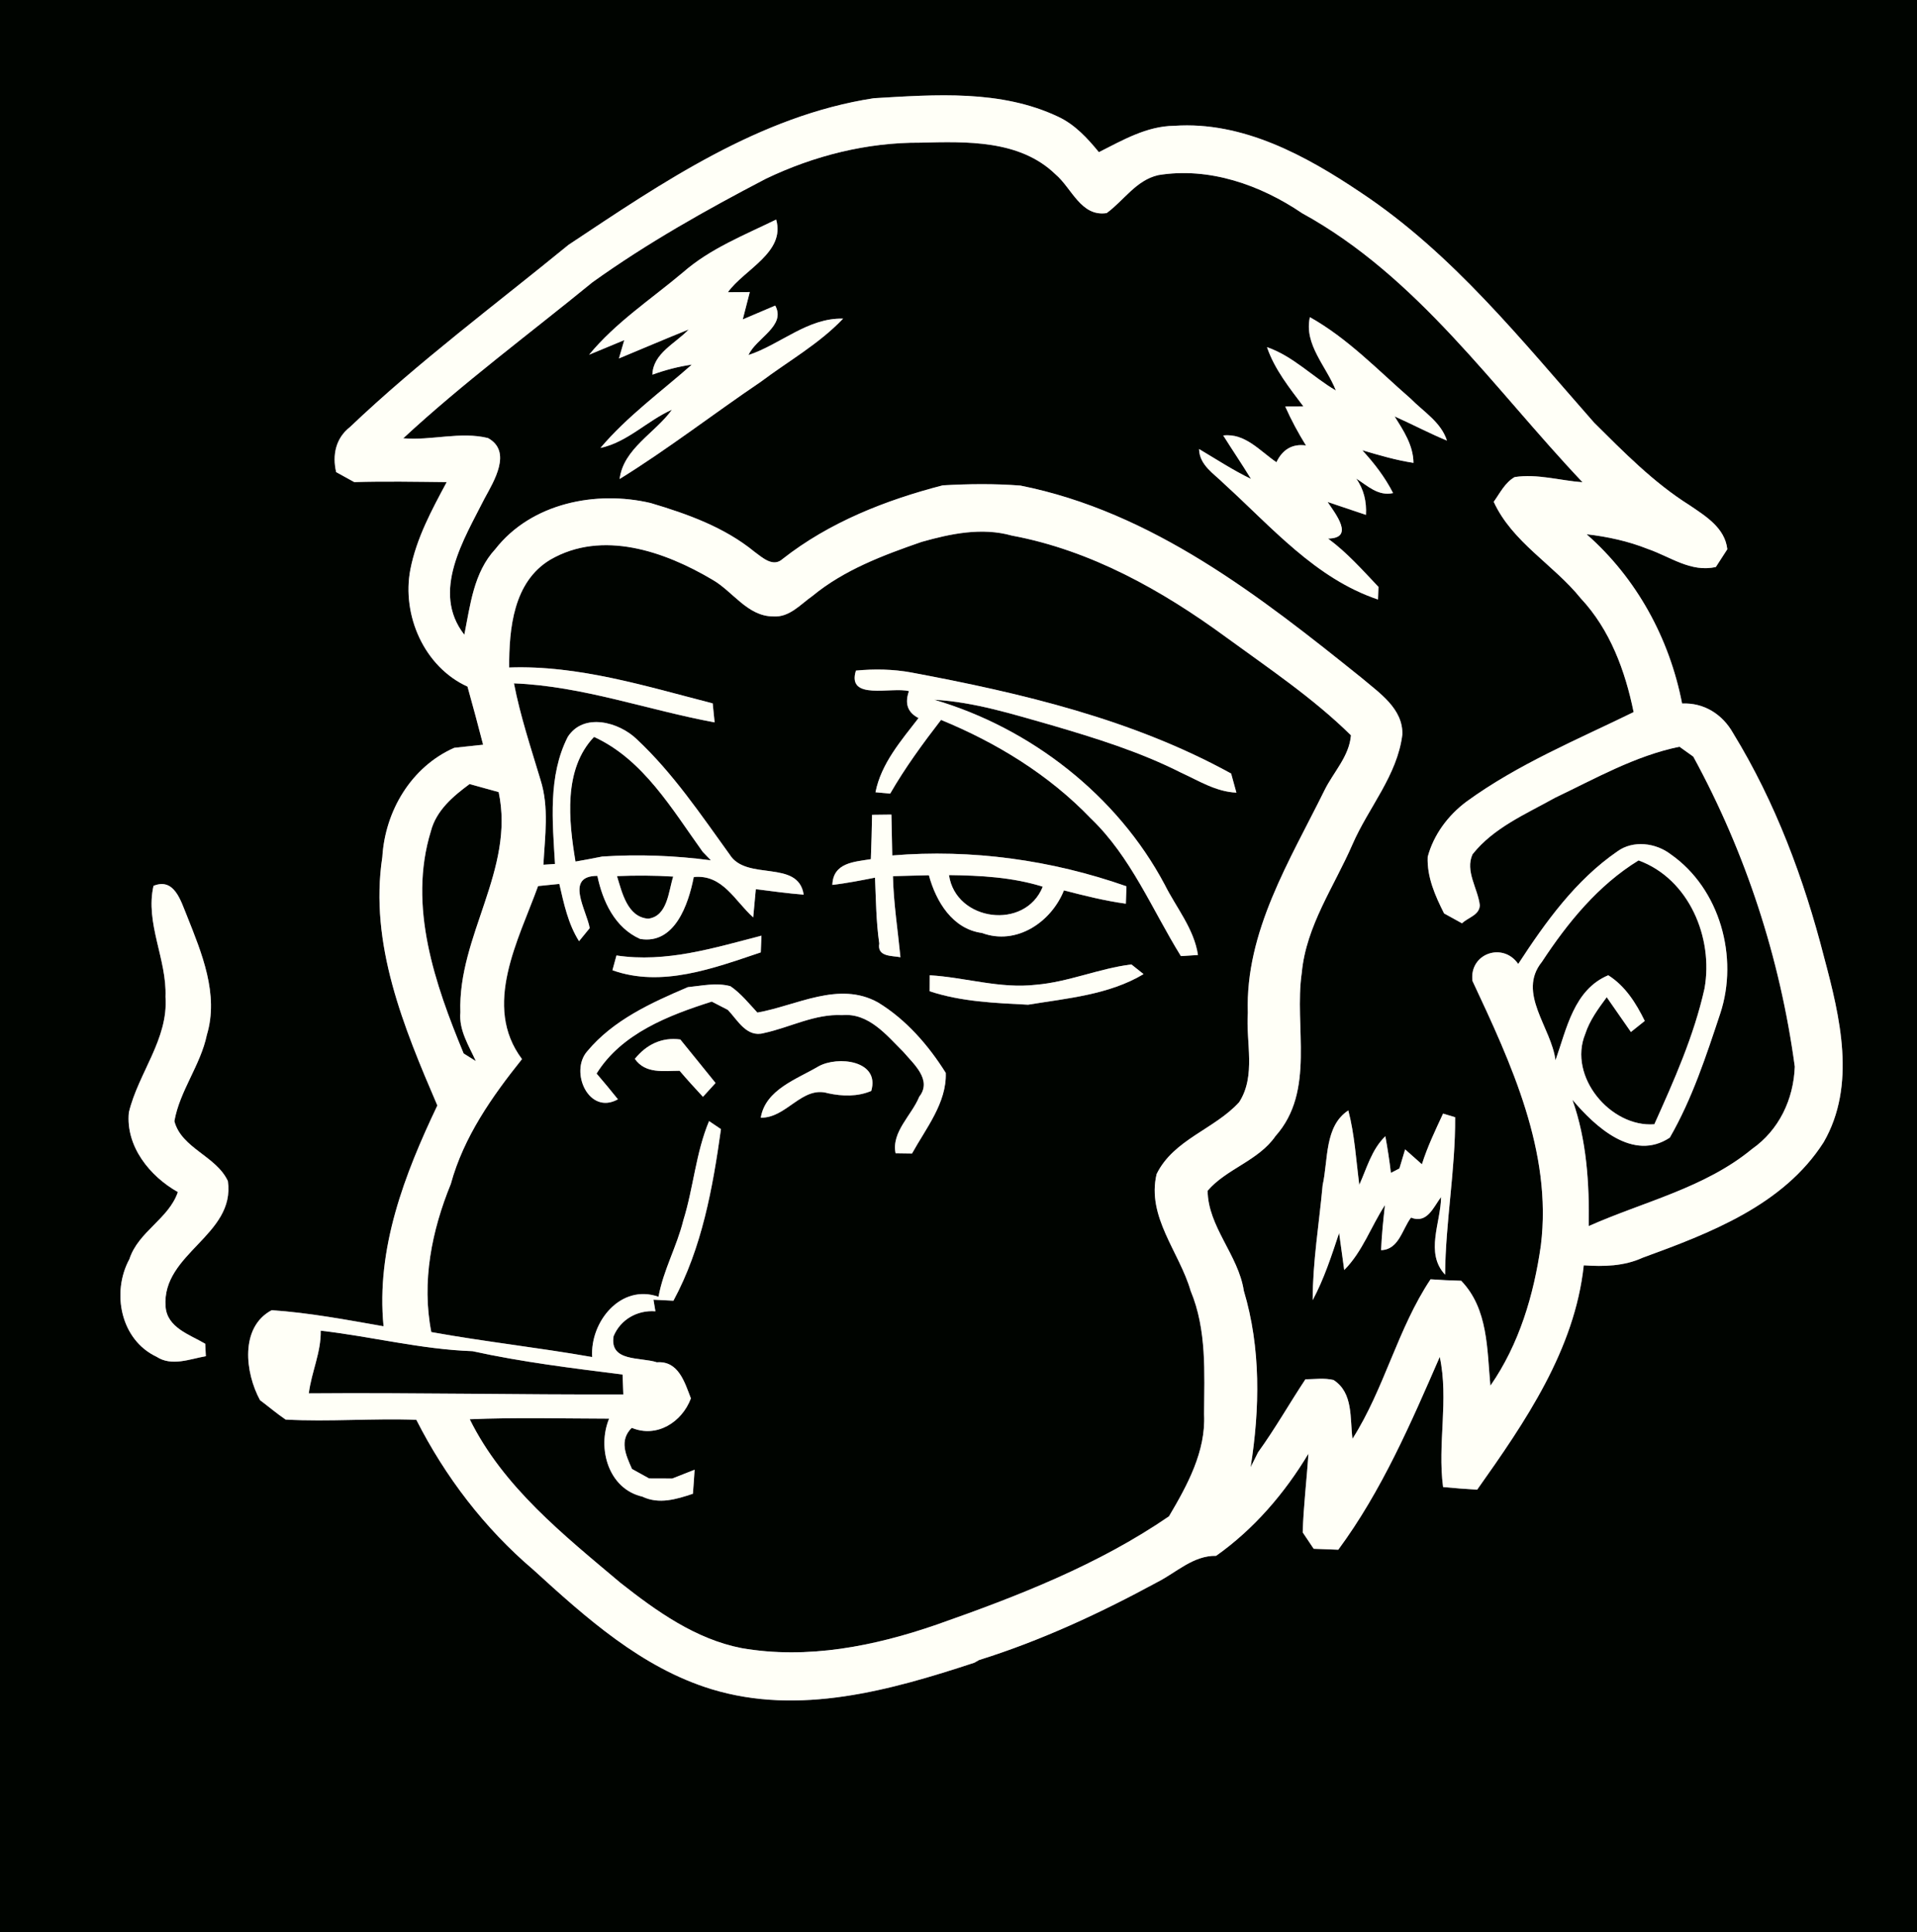 <?xml version="1.0" encoding="UTF-8" ?>
<!DOCTYPE svg PUBLIC "-//W3C//DTD SVG 1.1//EN" "http://www.w3.org/Graphics/SVG/1.1/DTD/svg11.dtd">
<svg width="248pt" height="250pt" viewBox="0 0 248 250" version="1.1" xmlns="http://www.w3.org/2000/svg">
<rect x="0" y="0" width="248" height="250" fill="#808080" stroke="none"/>
<g id="#000400ff">
<path fill="#000400" opacity="1.00" d=" M 0.00 0.00 L 248.00 0.00 L 248.00 250.00 L 0.00 250.00 L 0.00 0.00 M 73.55 31.68 C 64.05 39.45 54.16 46.80 45.26 55.27 C 43.43 56.70 42.97 58.90 43.49 61.09 C 44.08 61.41 45.25 62.06 45.83 62.38 C 49.82 62.26 53.80 62.34 57.79 62.38 C 55.86 65.97 53.88 69.63 53.09 73.67 C 51.95 79.59 54.87 86.29 60.48 88.84 C 61.18 91.34 61.85 93.84 62.50 96.36 C 61.26 96.50 60.01 96.63 58.77 96.76 C 53.20 99.22 49.82 104.93 49.46 110.90 C 47.75 122.14 52.24 132.94 56.58 143.04 C 52.34 151.94 48.63 161.55 49.62 171.61 C 44.83 170.77 39.97 169.85 35.14 169.53 C 31.01 171.74 31.71 177.63 33.64 181.17 C 34.75 182.00 35.80 182.90 36.95 183.68 C 42.57 183.99 48.22 183.50 53.86 183.71 C 57.58 191.05 62.69 197.75 68.97 203.09 C 75.81 209.33 83.00 215.79 92.03 218.56 C 103.39 222.03 115.17 218.72 126.05 215.14 L 126.67 214.79 C 134.69 212.28 142.35 208.72 149.73 204.71 C 152.21 203.45 154.37 201.26 157.33 201.31 C 162.22 197.85 166.20 193.21 169.27 188.09 C 169.05 191.49 168.63 194.87 168.53 198.28 C 168.88 198.81 169.60 199.87 169.95 200.40 C 170.75 200.43 172.34 200.49 173.13 200.52 C 178.73 192.94 182.51 184.18 186.26 175.57 C 187.45 181.13 185.94 186.81 186.69 192.41 C 188.15 192.55 189.63 192.67 191.10 192.75 C 197.29 184.01 203.72 174.66 204.89 163.72 C 207.47 163.90 210.10 163.84 212.50 162.74 C 221.18 159.57 230.72 155.95 235.92 147.80 C 240.19 140.41 238.04 131.56 235.97 123.83 C 233.38 113.72 229.68 103.80 224.22 94.88 C 222.85 92.43 220.45 90.90 217.61 91.03 C 215.97 82.59 211.73 74.82 205.26 69.13 C 207.96 69.44 210.64 70.02 213.17 71.03 C 216.06 72.02 218.76 74.11 221.98 73.36 C 222.35 72.79 223.09 71.65 223.46 71.07 C 223.16 68.30 220.65 66.78 218.56 65.36 C 213.93 62.45 210.08 58.51 206.22 54.68 C 196.88 44.08 187.94 32.81 176.04 24.91 C 168.93 20.13 160.77 15.67 151.91 16.28 C 148.36 16.31 145.24 18.14 142.16 19.69 C 140.69 17.89 139.07 16.13 136.93 15.12 C 129.48 11.58 121.02 12.24 113.04 12.71 C 98.31 14.97 85.70 23.60 73.55 31.68 M 19.86 114.62 C 18.76 119.46 21.60 124.11 21.41 128.98 C 21.80 134.45 17.89 138.84 16.67 143.94 C 16.24 148.31 19.37 152.20 23.01 154.24 C 21.83 157.72 17.89 159.35 16.74 162.92 C 14.40 167.23 15.59 173.36 20.25 175.55 C 22.22 176.84 24.55 175.84 26.63 175.48 C 26.61 175.08 26.57 174.28 26.55 173.87 C 24.55 172.69 21.60 171.79 21.42 169.04 C 20.91 162.16 30.48 159.84 29.48 152.82 C 27.97 149.57 23.48 148.59 22.56 145.07 C 23.25 141.14 25.94 137.84 26.76 133.91 C 28.34 128.66 26.10 123.32 24.18 118.49 C 23.39 116.59 22.57 113.52 19.86 114.62 Z" />
<path fill="#000400" opacity="1.00" d=" M 99.08 23.13 C 105.29 20.15 112.14 18.42 119.06 18.46 C 125.03 18.31 131.93 18.08 136.54 22.55 C 138.66 24.34 139.84 28.08 143.17 27.57 C 145.41 25.93 146.98 23.31 149.85 22.66 C 156.41 21.58 163.07 23.93 168.46 27.59 C 183.43 35.81 193.24 50.26 204.73 62.40 C 201.80 62.18 198.89 61.28 195.95 61.73 C 194.69 62.45 194.05 63.80 193.24 64.93 C 195.65 70.17 200.97 73.04 204.50 77.42 C 208.29 81.47 210.25 86.79 211.34 92.14 C 204.00 95.73 196.37 98.88 189.72 103.72 C 187.35 105.48 185.47 107.99 184.70 110.87 C 184.59 113.48 185.67 115.91 186.82 118.19 C 187.60 118.61 188.37 119.04 189.14 119.47 C 189.91 118.71 191.40 118.42 191.44 117.13 C 191.19 114.96 189.51 112.72 190.50 110.54 C 193.24 107.08 197.43 105.32 201.18 103.22 C 206.41 100.73 211.53 97.80 217.27 96.62 C 217.72 96.94 218.61 97.58 219.06 97.90 C 225.84 110.33 230.30 123.99 232.19 138.02 C 232.03 142.25 230.16 146.21 226.66 148.67 C 220.54 153.72 212.64 155.48 205.54 158.64 C 205.61 153.13 205.28 147.54 203.42 142.30 C 206.39 145.81 211.28 150.34 216.02 147.20 C 218.92 142.17 220.73 136.61 222.55 131.13 C 224.95 123.86 222.51 114.99 216.14 110.54 C 214.20 109.05 211.27 108.68 209.23 110.17 C 203.83 113.89 199.95 119.30 196.41 124.73 C 194.43 121.85 190.05 123.38 190.49 126.92 C 195.48 137.57 200.84 149.06 199.34 161.14 C 198.43 167.55 196.54 173.94 192.81 179.30 C 192.37 174.62 192.54 169.35 189.03 165.72 C 187.71 165.69 186.39 165.62 185.07 165.53 C 180.80 171.94 179.11 179.66 174.97 186.17 C 174.62 183.52 175.10 180.23 172.52 178.56 C 171.32 178.27 170.09 178.46 168.88 178.47 C 166.81 181.59 164.96 184.87 162.76 187.91 C 162.43 188.55 162.11 189.20 161.79 189.85 C 162.99 182.27 163.13 174.42 160.91 167.01 C 160.21 162.40 156.27 158.72 156.23 154.07 C 158.65 151.23 162.80 150.20 165.01 147.00 C 170.22 141.15 167.39 132.85 168.41 125.86 C 168.98 119.77 172.61 114.70 174.98 109.23 C 177.05 104.47 180.77 100.34 181.42 95.04 C 181.52 91.71 178.48 89.69 176.23 87.78 C 163.02 77.15 149.05 66.23 132.01 62.83 C 128.66 62.57 125.30 62.61 121.96 62.80 C 114.57 64.71 107.28 67.58 101.24 72.33 C 100.01 73.45 98.61 72.13 97.61 71.40 C 93.73 68.22 88.93 66.50 84.18 65.09 C 77.10 63.42 68.73 65.10 64.08 71.05 C 61.28 74.07 60.84 78.28 60.07 82.13 C 55.72 76.57 60.03 69.77 62.68 64.51 C 63.90 62.26 66.29 58.42 63.13 56.68 C 59.55 55.80 55.81 57.03 52.17 56.71 C 59.93 49.52 68.47 43.21 76.65 36.52 C 83.74 31.44 91.35 27.16 99.08 23.13 M 88.35 35.25 C 84.23 38.72 79.66 41.71 76.21 45.90 C 77.35 45.43 79.62 44.48 80.76 44.01 L 80.07 46.38 C 83.08 45.13 86.07 43.85 89.10 42.63 C 87.41 44.43 84.47 45.71 84.40 48.48 C 86.05 47.88 87.76 47.43 89.50 47.18 C 85.51 50.70 81.13 53.88 77.68 57.96 C 81.18 57.21 83.72 54.44 86.93 53.01 C 84.77 56.03 80.65 58.04 80.16 61.98 C 86.44 58.09 92.29 53.55 98.41 49.41 C 101.99 46.72 105.96 44.50 109.07 41.23 C 104.50 41.10 100.98 44.57 96.83 45.94 C 97.81 43.74 101.73 42.18 100.29 39.54 C 99.24 39.99 97.14 40.88 96.09 41.33 C 96.32 40.44 96.77 38.68 97.00 37.79 C 96.29 37.80 94.88 37.80 94.17 37.81 C 96.25 34.88 101.64 32.66 100.41 28.41 C 96.26 30.44 91.86 32.17 88.35 35.25 M 172.82 50.53 C 169.79 48.75 167.28 46.08 163.91 44.92 C 164.89 47.80 166.82 50.19 168.62 52.59 C 168.03 52.59 166.86 52.60 166.27 52.60 C 167.04 54.34 167.95 56.02 168.95 57.64 C 167.15 57.38 165.88 58.22 165.13 59.81 C 163.01 58.37 161.07 56.01 158.25 56.35 C 159.43 58.23 160.68 60.07 161.84 61.97 C 159.51 60.84 157.34 59.42 155.12 58.10 C 155.17 60.21 157.07 61.30 158.40 62.64 C 164.52 68.20 170.18 74.86 178.27 77.57 C 178.29 77.16 178.32 76.35 178.33 75.94 C 176.26 73.76 174.25 71.48 171.81 69.69 C 175.31 69.64 172.75 66.46 171.75 64.95 C 173.41 65.50 175.05 66.07 176.71 66.62 C 176.81 64.92 176.44 63.31 175.45 61.92 C 176.90 62.84 178.28 64.23 180.22 63.80 C 179.18 61.75 177.78 59.94 176.24 58.26 C 178.42 58.90 180.60 59.55 182.86 59.89 C 182.83 57.60 181.58 55.74 180.42 53.88 C 182.69 54.89 184.89 56.06 187.19 57.01 C 186.42 54.61 184.16 53.28 182.48 51.57 C 178.27 47.91 174.37 43.79 169.46 41.04 C 168.66 44.57 171.62 47.43 172.82 50.53 M 186.69 144.09 C 185.69 146.24 184.66 148.39 183.95 150.65 C 183.41 150.17 182.32 149.20 181.78 148.72 C 181.60 149.33 181.23 150.57 181.04 151.19 C 180.77 151.33 180.22 151.62 179.94 151.76 C 179.75 150.17 179.51 148.59 179.22 147.02 C 177.45 148.73 176.83 151.14 175.85 153.31 C 175.43 150.09 175.25 146.83 174.43 143.68 C 171.33 145.70 171.84 150.09 171.11 153.34 C 170.66 158.30 169.82 163.25 169.82 168.23 C 171.29 165.48 172.26 162.49 173.24 159.54 C 173.40 160.73 173.74 163.13 173.90 164.33 C 176.27 161.96 177.36 158.70 179.17 155.93 C 178.95 157.87 178.75 159.81 178.67 161.76 C 180.97 161.70 181.40 159.05 182.54 157.55 C 184.63 158.37 185.42 156.23 186.43 154.88 C 186.40 158.21 184.32 162.12 186.95 164.93 C 187.00 158.14 188.29 151.38 188.25 144.56 C 187.86 144.44 187.08 144.21 186.69 144.09 Z" />
<path fill="#000400" opacity="1.00" d=" M 119.22 70.12 C 122.99 69.05 127.03 68.21 130.90 69.30 C 141.10 71.20 150.30 76.36 158.59 82.43 C 164.12 86.47 169.89 90.33 174.77 95.14 C 174.55 97.87 172.51 99.90 171.35 102.25 C 166.87 111.34 161.08 120.53 161.43 131.05 C 161.16 134.87 162.52 139.18 160.31 142.61 C 157.12 146.12 151.83 147.43 149.63 151.91 C 148.32 157.45 152.57 161.98 154.03 167.02 C 156.14 172.08 155.80 177.63 155.77 183.00 C 156.01 187.81 153.59 192.20 151.23 196.20 C 142.09 202.48 131.64 206.54 121.22 210.20 C 113.14 213.00 104.47 214.74 95.93 213.25 C 89.98 212.09 84.93 208.48 80.26 204.80 C 72.94 198.63 65.10 192.41 60.77 183.64 C 66.78 183.38 72.79 183.55 78.80 183.56 C 77.22 187.38 78.71 192.65 83.10 193.65 C 85.25 194.68 87.52 193.99 89.64 193.28 C 89.72 192.24 89.80 191.21 89.86 190.17 C 88.90 190.55 87.93 190.93 86.97 191.31 C 86.22 191.31 84.73 191.30 83.98 191.30 C 83.42 190.99 82.31 190.38 81.76 190.07 C 80.97 188.28 80.07 186.38 81.73 184.75 C 84.96 186.10 88.23 184.02 89.38 180.94 C 88.58 178.87 87.78 176.05 84.98 176.27 C 82.86 175.57 78.83 176.25 79.38 172.89 C 80.28 170.72 82.47 169.49 84.79 169.67 L 84.54 168.17 C 85.18 168.20 86.47 168.27 87.12 168.30 C 90.81 161.48 92.21 153.69 93.27 146.10 L 91.73 145.06 C 90.01 149.17 89.72 153.67 88.40 157.90 C 87.57 161.28 85.81 164.35 85.19 167.79 C 80.31 166.07 76.32 171.03 76.61 175.59 C 69.70 174.37 62.71 173.61 55.80 172.36 C 54.52 165.87 55.85 159.24 58.32 153.20 C 59.98 147.12 63.64 141.90 67.53 137.04 C 62.35 130.14 67.09 121.62 69.61 114.65 C 70.52 114.56 71.44 114.46 72.36 114.37 C 72.95 116.92 73.49 119.54 74.91 121.78 C 75.37 121.21 75.83 120.65 76.29 120.09 C 75.89 117.78 73.00 113.32 77.28 113.33 C 77.97 116.63 79.54 120.04 82.81 121.49 C 87.30 122.25 89.07 116.98 89.75 113.48 C 93.50 113.10 95.07 116.59 97.44 118.70 C 97.52 117.79 97.69 115.96 97.78 115.05 C 99.84 115.31 101.90 115.60 103.97 115.76 C 103.27 111.13 96.56 114.07 94.39 110.56 C 90.66 105.39 87.06 100.03 82.38 95.65 C 80.07 93.41 75.49 92.17 73.45 95.35 C 70.88 100.40 71.48 106.32 71.80 111.79 C 71.43 111.81 70.68 111.86 70.30 111.89 C 70.49 108.23 71.06 104.46 69.92 100.89 C 68.68 96.76 67.31 92.66 66.49 88.42 C 75.37 88.77 83.79 91.87 92.45 93.47 C 92.39 92.85 92.26 91.62 92.20 91.01 C 83.59 88.80 74.85 86.05 65.87 86.37 C 65.85 81.33 66.41 75.29 71.19 72.42 C 77.91 68.52 85.99 71.35 92.15 75.00 C 94.81 76.51 96.70 79.76 100.04 79.76 C 102.13 79.91 103.55 78.20 105.11 77.11 C 109.21 73.73 114.26 71.84 119.22 70.12 M 110.73 86.77 C 109.51 90.71 115.38 88.83 117.59 89.43 C 117.01 91.04 117.43 92.20 118.83 92.91 C 116.58 95.83 114.00 98.78 113.26 102.51 C 113.73 102.55 114.68 102.64 115.16 102.69 C 117.09 99.34 119.38 96.21 121.74 93.15 C 128.93 96.10 135.72 100.26 141.12 105.90 C 146.32 110.88 149.04 117.68 152.77 123.71 C 153.32 123.68 154.43 123.61 154.98 123.57 C 154.47 120.17 152.18 117.47 150.68 114.47 C 144.55 102.92 133.34 94.20 120.86 90.54 C 126.08 90.83 131.08 92.43 136.07 93.84 C 141.76 95.51 147.46 97.28 152.76 99.96 C 155.08 101.02 157.32 102.45 159.95 102.56 C 159.78 101.94 159.44 100.71 159.27 100.09 C 146.50 93.06 132.14 89.68 117.92 87.02 C 115.55 86.58 113.12 86.54 110.73 86.77 M 112.82 105.43 C 112.78 107.34 112.74 109.26 112.66 111.17 C 110.51 111.52 107.78 111.61 107.68 114.50 C 109.54 114.28 111.37 113.92 113.20 113.56 C 113.32 116.40 113.34 119.26 113.75 122.08 C 113.44 123.84 115.41 123.64 116.49 123.86 C 116.15 120.36 115.60 116.89 115.52 113.37 C 117.07 113.33 118.62 113.28 120.17 113.25 C 121.09 116.65 123.22 120.21 127.04 120.72 C 131.48 122.37 135.99 119.33 137.64 115.21 C 140.29 115.89 142.94 116.56 145.65 116.93 C 145.67 116.37 145.71 115.24 145.73 114.68 C 136.03 111.27 125.69 109.84 115.43 110.69 C 115.40 108.92 115.36 107.16 115.32 105.40 C 114.49 105.41 113.66 105.42 112.82 105.43 M 79.75 123.63 C 79.62 124.11 79.36 125.07 79.23 125.54 C 85.61 127.82 92.34 125.27 98.42 123.23 C 98.45 122.69 98.49 121.61 98.51 121.07 C 92.38 122.65 86.18 124.60 79.75 123.63 M 134.01 127.42 C 129.38 127.96 124.87 126.46 120.28 126.19 C 120.28 126.71 120.27 127.74 120.27 128.26 C 124.38 129.62 128.72 129.78 133.00 130.00 C 138.05 129.17 143.47 128.72 147.94 126.04 C 147.54 125.72 146.76 125.10 146.37 124.79 C 142.20 125.30 138.23 127.07 134.01 127.42 M 88.98 127.73 C 84.25 129.75 79.32 131.99 75.96 136.04 C 73.66 138.67 76.17 144.35 79.94 142.24 C 79.04 141.11 78.11 140.00 77.18 138.91 C 80.40 133.72 86.51 131.37 92.08 129.60 C 92.77 129.96 93.46 130.31 94.16 130.67 C 95.44 132.01 96.59 134.29 98.83 133.67 C 102.22 132.94 105.42 131.16 108.97 131.35 C 112.39 131.04 114.71 133.96 116.88 136.12 C 118.20 137.68 120.63 139.73 118.92 141.91 C 117.94 144.32 115.30 146.47 115.86 149.22 C 116.39 149.23 117.46 149.24 117.99 149.25 C 119.78 146.00 122.49 142.69 122.35 138.82 C 120.11 135.25 117.22 131.92 113.59 129.71 C 108.52 126.89 103.09 130.11 97.98 131.02 C 96.88 129.83 95.85 128.54 94.50 127.61 C 92.69 127.11 90.81 127.55 88.98 127.73 M 82.13 137.01 C 83.51 138.98 85.86 138.55 87.92 138.55 C 88.90 139.70 89.91 140.81 90.94 141.92 C 91.35 141.47 92.16 140.58 92.57 140.13 C 91.06 138.24 89.52 136.38 88.01 134.50 C 85.62 134.17 83.61 135.17 82.13 137.01 M 105.87 137.99 C 103.06 139.65 99.03 140.98 98.42 144.62 C 101.78 144.68 103.74 140.45 107.13 141.46 C 108.99 141.86 110.93 141.91 112.71 141.16 C 113.88 137.21 108.37 136.58 105.87 137.99 Z" />
<path fill="#000400" opacity="1.00" d=" M 74.45 111.48 C 73.57 106.20 72.85 99.54 76.85 95.35 C 83.23 98.27 86.96 104.73 90.91 110.22 C 91.18 110.50 91.70 111.05 91.97 111.32 C 87.31 110.70 82.60 110.52 77.91 110.83 C 76.76 111.07 75.60 111.27 74.45 111.48 Z" />
<path fill="#000400" opacity="1.00" d=" M 60.75 101.45 C 62.01 101.79 63.25 102.14 64.51 102.49 C 66.64 112.52 59.21 121.11 59.56 130.99 C 59.35 133.30 60.65 135.29 61.56 137.30 C 61.16 137.05 60.38 136.56 59.98 136.31 C 56.27 127.34 52.76 117.26 55.74 107.56 C 56.44 104.86 58.61 103.03 60.75 101.45 Z" />
<path fill="#000400" opacity="1.00" d=" M 199.48 124.45 C 202.81 119.38 206.76 114.53 211.98 111.33 C 218.51 113.72 221.69 121.35 220.51 127.91 C 219.15 134.02 216.58 139.78 214.02 145.47 C 208.35 145.90 202.83 139.28 205.08 133.79 C 205.65 132.02 206.77 130.51 207.86 129.03 C 208.90 130.53 209.95 132.03 210.99 133.53 C 211.44 133.18 212.33 132.46 212.78 132.10 C 211.65 129.80 210.27 127.59 208.06 126.19 C 203.60 128.06 202.67 133.14 201.23 137.20 C 200.72 132.96 196.21 128.49 199.48 124.45 Z" />
<path fill="#000400" opacity="1.00" d=" M 79.82 113.36 C 82.24 113.26 84.67 113.27 87.09 113.42 C 86.48 115.33 86.37 118.55 83.86 118.87 C 81.17 118.67 80.47 115.48 79.82 113.36 Z" />
<path fill="#000400" opacity="1.00" d=" M 122.77 113.23 C 126.85 113.28 130.98 113.50 134.90 114.73 C 132.62 120.42 123.64 119.22 122.77 113.23 Z" />
<path fill="#000400" opacity="1.00" d=" M 41.49 172.18 C 48.05 172.93 54.49 174.60 61.12 174.83 C 67.52 176.24 74.04 177.03 80.54 177.85 C 80.57 178.71 80.60 179.57 80.64 180.43 C 67.07 180.48 53.51 180.18 39.95 180.29 C 40.29 177.54 41.55 174.98 41.49 172.18 Z" />
</g>
<g id="#fffff7ff">
<path fill="#fffff7" opacity="1.00" d=" M 73.55 31.68 C 85.70 23.60 98.31 14.97 113.04 12.71 C 121.02 12.24 129.48 11.58 136.93 15.12 C 139.07 16.13 140.69 17.89 142.16 19.69 C 145.24 18.14 148.36 16.31 151.91 16.28 C 160.77 15.67 168.93 20.13 176.04 24.91 C 187.94 32.81 196.88 44.08 206.22 54.68 C 210.08 58.51 213.93 62.45 218.56 65.36 C 220.65 66.78 223.16 68.30 223.46 71.07 C 223.09 71.65 222.35 72.79 221.98 73.36 C 218.76 74.11 216.06 72.02 213.17 71.03 C 210.64 70.02 207.96 69.44 205.26 69.13 C 211.73 74.82 215.97 82.59 217.61 91.03 C 220.45 90.90 222.85 92.43 224.22 94.88 C 229.68 103.80 233.38 113.72 235.97 123.83 C 238.04 131.56 240.19 140.41 235.92 147.80 C 230.72 155.95 221.18 159.57 212.50 162.74 C 210.10 163.84 207.47 163.90 204.89 163.72 C 203.72 174.66 197.29 184.01 191.10 192.75 C 189.63 192.67 188.15 192.55 186.69 192.41 C 185.94 186.81 187.45 181.13 186.26 175.57 C 182.51 184.18 178.73 192.94 173.13 200.52 C 172.34 200.49 170.75 200.43 169.95 200.40 C 169.60 199.87 168.88 198.81 168.53 198.28 C 168.63 194.87 169.05 191.49 169.27 188.09 C 166.20 193.21 162.22 197.85 157.33 201.31 C 154.37 201.26 152.21 203.45 149.73 204.71 C 142.35 208.72 134.69 212.28 126.67 214.79 L 126.05 215.14 C 115.17 218.72 103.39 222.03 92.03 218.56 C 83.00 215.79 75.81 209.33 68.97 203.09 C 62.69 197.75 57.58 191.05 53.86 183.71 C 48.22 183.50 42.57 183.99 36.95 183.68 C 35.80 182.90 34.75 182.00 33.64 181.17 C 31.71 177.63 31.01 171.74 35.14 169.53 C 39.97 169.85 44.83 170.77 49.62 171.61 C 48.63 161.55 52.34 151.94 56.58 143.04 C 52.24 132.94 47.75 122.14 49.46 110.90 C 49.82 104.93 53.20 99.22 58.77 96.76 C 60.01 96.63 61.26 96.50 62.50 96.36 C 61.85 93.84 61.18 91.34 60.48 88.84 C 54.87 86.29 51.95 79.59 53.09 73.67 C 53.88 69.63 55.86 65.97 57.79 62.38 C 53.80 62.34 49.82 62.26 45.83 62.38 C 45.25 62.06 44.08 61.41 43.49 61.09 C 42.97 58.90 43.43 56.70 45.26 55.27 C 54.16 46.80 64.05 39.45 73.55 31.68 M 99.08 23.13 C 91.35 27.16 83.74 31.44 76.65 36.52 C 68.47 43.21 59.93 49.52 52.17 56.71 C 55.81 57.03 59.55 55.80 63.13 56.68 C 66.29 58.42 63.90 62.26 62.68 64.51 C 60.03 69.77 55.72 76.57 60.07 82.13 C 60.84 78.28 61.28 74.07 64.08 71.05 C 68.73 65.10 77.10 63.42 84.18 65.09 C 88.93 66.50 93.73 68.22 97.61 71.40 C 98.61 72.13 100.01 73.45 101.24 72.33 C 107.28 67.58 114.57 64.71 121.96 62.80 C 125.30 62.61 128.66 62.57 132.01 62.83 C 149.05 66.23 163.02 77.15 176.23 87.78 C 178.48 89.69 181.52 91.71 181.42 95.04 C 180.77 100.34 177.05 104.47 174.98 109.23 C 172.61 114.70 168.98 119.77 168.41 125.86 C 167.39 132.85 170.22 141.15 165.01 147.00 C 162.80 150.20 158.65 151.23 156.23 154.07 C 156.27 158.72 160.21 162.40 160.91 167.01 C 163.13 174.42 162.99 182.27 161.79 189.85 C 162.11 189.20 162.43 188.55 162.76 187.91 C 164.96 184.87 166.81 181.59 168.88 178.47 C 170.09 178.46 171.32 178.27 172.52 178.56 C 175.10 180.23 174.62 183.52 174.97 186.17 C 179.11 179.66 180.80 171.94 185.07 165.53 C 186.39 165.62 187.71 165.69 189.03 165.72 C 192.54 169.35 192.37 174.62 192.81 179.30 C 196.54 173.94 198.43 167.55 199.34 161.14 C 200.84 149.06 195.48 137.57 190.49 126.92 C 190.05 123.38 194.43 121.85 196.41 124.73 C 199.95 119.30 203.83 113.89 209.23 110.17 C 211.27 108.68 214.20 109.05 216.14 110.54 C 222.51 114.99 224.95 123.86 222.55 131.13 C 220.73 136.61 218.92 142.17 216.02 147.20 C 211.28 150.34 206.39 145.81 203.42 142.30 C 205.28 147.54 205.61 153.13 205.54 158.64 C 212.64 155.48 220.54 153.72 226.66 148.67 C 230.16 146.21 232.03 142.25 232.19 138.02 C 230.30 123.99 225.84 110.33 219.06 97.90 C 218.61 97.58 217.72 96.94 217.27 96.62 C 211.53 97.80 206.41 100.73 201.18 103.22 C 197.43 105.32 193.24 107.08 190.50 110.54 C 189.51 112.72 191.19 114.96 191.44 117.13 C 191.40 118.42 189.91 118.71 189.14 119.47 C 188.37 119.04 187.60 118.61 186.82 118.19 C 185.67 115.91 184.59 113.48 184.70 110.87 C 185.47 107.99 187.35 105.48 189.72 103.72 C 196.37 98.88 204.00 95.73 211.34 92.14 C 210.25 86.79 208.29 81.47 204.50 77.42 C 200.97 73.04 195.65 70.17 193.24 64.93 C 194.05 63.80 194.69 62.45 195.95 61.73 C 198.89 61.28 201.80 62.18 204.73 62.40 C 193.24 50.26 183.43 35.81 168.46 27.59 C 163.07 23.93 156.41 21.58 149.85 22.66 C 146.98 23.31 145.41 25.93 143.17 27.57 C 139.84 28.08 138.66 24.34 136.54 22.55 C 131.93 18.08 125.03 18.31 119.06 18.46 C 112.14 18.42 105.29 20.15 99.08 23.13 M 119.22 70.12 C 114.26 71.84 109.21 73.73 105.11 77.11 C 103.55 78.20 102.13 79.91 100.04 79.76 C 96.70 79.76 94.81 76.51 92.15 75.00 C 85.99 71.35 77.91 68.52 71.19 72.42 C 66.41 75.29 65.85 81.33 65.87 86.37 C 74.85 86.05 83.59 88.80 92.20 91.01 C 92.26 91.62 92.39 92.85 92.45 93.47 C 83.79 91.87 75.37 88.77 66.49 88.42 C 67.31 92.66 68.68 96.76 69.92 100.89 C 71.06 104.46 70.49 108.23 70.30 111.89 C 70.68 111.86 71.43 111.81 71.80 111.79 C 71.48 106.32 70.88 100.40 73.45 95.35 C 75.49 92.17 80.07 93.41 82.38 95.65 C 87.06 100.03 90.66 105.39 94.39 110.56 C 96.56 114.07 103.27 111.13 103.97 115.76 C 101.90 115.60 99.84 115.31 97.78 115.05 C 97.69 115.96 97.52 117.79 97.44 118.70 C 95.07 116.59 93.50 113.10 89.75 113.48 C 89.07 116.98 87.30 122.25 82.81 121.49 C 79.54 120.04 77.97 116.63 77.28 113.33 C 73.00 113.32 75.89 117.78 76.29 120.09 C 75.83 120.65 75.37 121.21 74.91 121.78 C 73.49 119.54 72.95 116.92 72.36 114.37 C 71.44 114.46 70.52 114.56 69.61 114.65 C 67.09 121.62 62.35 130.14 67.53 137.04 C 63.64 141.90 59.98 147.12 58.32 153.20 C 55.85 159.24 54.52 165.87 55.80 172.36 C 62.71 173.61 69.70 174.37 76.61 175.59 C 76.32 171.03 80.31 166.07 85.19 167.79 C 85.81 164.35 87.57 161.28 88.40 157.90 C 89.72 153.67 90.01 149.17 91.73 145.06 L 93.27 146.10 C 92.21 153.69 90.81 161.48 87.12 168.30 C 86.47 168.27 85.18 168.20 84.54 168.17 L 84.79 169.67 C 82.47 169.49 80.28 170.72 79.38 172.89 C 78.83 176.25 82.86 175.57 84.98 176.27 C 87.78 176.05 88.58 178.87 89.38 180.94 C 88.23 184.02 84.96 186.10 81.73 184.75 C 80.07 186.38 80.97 188.28 81.76 190.07 C 82.31 190.38 83.42 190.99 83.98 191.30 C 84.73 191.30 86.22 191.31 86.97 191.31 C 87.93 190.93 88.90 190.55 89.86 190.17 C 89.80 191.21 89.72 192.24 89.64 193.28 C 87.52 193.99 85.25 194.68 83.10 193.65 C 78.71 192.65 77.22 187.38 78.80 183.56 C 72.79 183.55 66.78 183.38 60.77 183.64 C 65.10 192.41 72.94 198.63 80.26 204.80 C 84.93 208.48 89.98 212.09 95.93 213.25 C 104.47 214.74 113.14 213.00 121.22 210.20 C 131.64 206.54 142.09 202.48 151.23 196.20 C 153.59 192.20 156.01 187.81 155.77 183.00 C 155.80 177.63 156.14 172.08 154.03 167.02 C 152.57 161.98 148.32 157.45 149.63 151.91 C 151.83 147.43 157.12 146.12 160.31 142.61 C 162.52 139.18 161.16 134.87 161.43 131.05 C 161.08 120.53 166.87 111.34 171.35 102.25 C 172.51 99.90 174.55 97.87 174.77 95.14 C 169.89 90.33 164.12 86.47 158.59 82.43 C 150.30 76.36 141.10 71.20 130.90 69.30 C 127.03 68.21 122.99 69.05 119.22 70.12 M 74.45 111.48 C 75.60 111.27 76.76 111.07 77.91 110.83 C 82.60 110.52 87.31 110.70 91.97 111.32 C 91.70 111.05 91.18 110.50 90.91 110.22 C 86.96 104.73 83.23 98.27 76.85 95.35 C 72.85 99.54 73.57 106.20 74.45 111.48 M 60.75 101.45 C 58.61 103.03 56.44 104.86 55.74 107.56 C 52.76 117.26 56.27 127.34 59.98 136.31 C 60.38 136.56 61.16 137.05 61.56 137.30 C 60.65 135.29 59.35 133.30 59.56 130.99 C 59.21 121.11 66.64 112.52 64.51 102.49 C 63.25 102.14 62.01 101.79 60.75 101.45 M 199.48 124.45 C 196.21 128.49 200.72 132.96 201.23 137.20 C 202.67 133.14 203.60 128.06 208.06 126.19 C 210.27 127.59 211.65 129.80 212.78 132.10 C 212.33 132.46 211.44 133.18 210.99 133.53 C 209.95 132.03 208.90 130.53 207.86 129.03 C 206.77 130.51 205.65 132.02 205.08 133.79 C 202.83 139.28 208.35 145.90 214.02 145.47 C 216.58 139.78 219.15 134.02 220.51 127.91 C 221.69 121.35 218.51 113.72 211.98 111.33 C 206.76 114.53 202.81 119.38 199.48 124.45 M 79.82 113.36 C 80.47 115.48 81.17 118.67 83.86 118.87 C 86.37 118.55 86.48 115.33 87.09 113.42 C 84.67 113.27 82.24 113.26 79.82 113.36 M 41.49 172.18 C 41.55 174.98 40.29 177.54 39.95 180.29 C 53.51 180.18 67.07 180.48 80.64 180.43 C 80.60 179.57 80.57 178.71 80.54 177.85 C 74.04 177.03 67.52 176.24 61.12 174.83 C 54.49 174.60 48.05 172.93 41.49 172.18 Z" />
<path fill="#fffff7" opacity="1.00" d=" M 88.35 35.25 C 91.86 32.17 96.26 30.44 100.41 28.41 C 101.64 32.66 96.25 34.88 94.17 37.81 C 94.88 37.80 96.29 37.80 97.00 37.79 C 96.77 38.68 96.32 40.44 96.09 41.33 C 97.14 40.88 99.24 39.99 100.29 39.54 C 101.73 42.18 97.81 43.74 96.83 45.94 C 100.98 44.57 104.50 41.10 109.07 41.23 C 105.96 44.50 101.99 46.72 98.41 49.41 C 92.29 53.55 86.44 58.09 80.16 61.98 C 80.65 58.04 84.77 56.03 86.93 53.01 C 83.72 54.44 81.18 57.21 77.68 57.96 C 81.13 53.88 85.51 50.70 89.50 47.18 C 87.76 47.43 86.05 47.88 84.40 48.48 C 84.47 45.71 87.41 44.43 89.10 42.63 C 86.07 43.85 83.08 45.13 80.07 46.38 L 80.76 44.01 C 79.62 44.48 77.35 45.43 76.21 45.90 C 79.66 41.71 84.23 38.72 88.35 35.25 Z" />
<path fill="#fffff7" opacity="1.00" d=" M 172.82 50.53 C 171.62 47.43 168.66 44.57 169.46 41.04 C 174.37 43.79 178.27 47.91 182.48 51.57 C 184.16 53.28 186.42 54.61 187.19 57.01 C 184.89 56.06 182.69 54.89 180.42 53.88 C 181.58 55.74 182.83 57.60 182.86 59.89 C 180.60 59.55 178.42 58.90 176.24 58.26 C 177.78 59.94 179.18 61.75 180.22 63.80 C 178.28 64.23 176.90 62.84 175.45 61.92 C 176.44 63.31 176.81 64.92 176.71 66.62 C 175.05 66.07 173.41 65.50 171.75 64.95 C 172.75 66.46 175.31 69.64 171.81 69.69 C 174.25 71.48 176.26 73.76 178.33 75.94 C 178.32 76.35 178.29 77.16 178.27 77.57 C 170.18 74.86 164.52 68.20 158.40 62.64 C 157.07 61.30 155.17 60.21 155.12 58.10 C 157.34 59.42 159.51 60.84 161.84 61.97 C 160.68 60.07 159.43 58.23 158.25 56.35 C 161.07 56.01 163.01 58.37 165.13 59.81 C 165.88 58.22 167.15 57.38 168.95 57.64 C 167.95 56.02 167.04 54.34 166.27 52.60 C 166.86 52.60 168.03 52.59 168.62 52.59 C 166.82 50.19 164.89 47.80 163.91 44.92 C 167.28 46.08 169.79 48.75 172.82 50.53 Z" />
<path fill="#fffff7" opacity="1.00" d=" M 110.73 86.77 C 113.12 86.54 115.55 86.58 117.92 87.02 C 132.14 89.68 146.50 93.06 159.27 100.09 C 159.44 100.71 159.78 101.94 159.95 102.56 C 157.32 102.45 155.08 101.02 152.76 99.96 C 147.46 97.28 141.76 95.51 136.07 93.84 C 131.08 92.43 126.08 90.83 120.86 90.54 C 133.34 94.20 144.55 102.92 150.68 114.47 C 152.18 117.47 154.47 120.17 154.98 123.57 C 154.43 123.61 153.32 123.68 152.77 123.71 C 149.04 117.68 146.32 110.88 141.12 105.90 C 135.72 100.26 128.93 96.10 121.74 93.15 C 119.38 96.21 117.09 99.34 115.16 102.69 C 114.68 102.64 113.73 102.55 113.26 102.51 C 114.00 98.78 116.58 95.83 118.83 92.91 C 117.43 92.20 117.01 91.04 117.59 89.43 C 115.38 88.83 109.51 90.71 110.73 86.77 Z" />
<path fill="#fffff7" opacity="1.00" d=" M 112.82 105.43 C 113.66 105.42 114.49 105.41 115.32 105.40 C 115.36 107.16 115.40 108.92 115.43 110.69 C 125.69 109.84 136.03 111.27 145.73 114.68 C 145.71 115.24 145.67 116.37 145.65 116.93 C 142.94 116.56 140.29 115.89 137.64 115.21 C 135.99 119.33 131.48 122.37 127.04 120.72 C 123.22 120.21 121.09 116.65 120.17 113.25 C 118.62 113.28 117.07 113.33 115.52 113.37 C 115.60 116.89 116.15 120.36 116.49 123.86 C 115.41 123.64 113.44 123.84 113.75 122.08 C 113.34 119.26 113.32 116.40 113.20 113.56 C 111.37 113.92 109.54 114.28 107.68 114.50 C 107.78 111.61 110.51 111.52 112.66 111.17 C 112.74 109.26 112.78 107.34 112.82 105.43 M 122.77 113.23 C 123.64 119.22 132.62 120.42 134.90 114.73 C 130.98 113.50 126.85 113.28 122.77 113.23 Z" />
<path fill="#fffff7" opacity="1.00" d=" M 19.86 114.62 C 22.57 113.52 23.39 116.59 24.18 118.49 C 26.10 123.32 28.34 128.66 26.76 133.91 C 25.94 137.84 23.25 141.14 22.56 145.07 C 23.48 148.59 27.97 149.57 29.48 152.82 C 30.48 159.84 20.91 162.16 21.42 169.04 C 21.60 171.79 24.55 172.69 26.55 173.87 C 26.57 174.28 26.61 175.08 26.63 175.48 C 24.55 175.84 22.22 176.84 20.25 175.55 C 15.59 173.36 14.40 167.23 16.74 162.92 C 17.89 159.35 21.83 157.72 23.01 154.24 C 19.37 152.20 16.24 148.31 16.67 143.94 C 17.89 138.84 21.80 134.45 21.41 128.98 C 21.60 124.11 18.76 119.46 19.86 114.62 Z" />
<path fill="#fffff7" opacity="1.00" d=" M 79.75 123.63 C 86.18 124.60 92.38 122.65 98.51 121.07 C 98.49 121.61 98.45 122.69 98.42 123.23 C 92.34 125.27 85.61 127.82 79.23 125.54 C 79.36 125.07 79.62 124.11 79.75 123.63 Z" />
<path fill="#fffff7" opacity="1.00" d=" M 134.01 127.42 C 138.23 127.07 142.20 125.30 146.37 124.79 C 146.76 125.10 147.54 125.72 147.94 126.04 C 143.47 128.72 138.05 129.17 133.00 130.00 C 128.72 129.78 124.38 129.62 120.27 128.26 C 120.27 127.74 120.28 126.71 120.28 126.19 C 124.87 126.46 129.38 127.96 134.01 127.42 Z" />
<path fill="#fffff7" opacity="1.00" d=" M 88.98 127.73 C 90.81 127.55 92.69 127.11 94.50 127.61 C 95.85 128.54 96.88 129.83 97.98 131.02 C 103.09 130.11 108.52 126.89 113.59 129.71 C 117.22 131.92 120.11 135.25 122.35 138.82 C 122.49 142.69 119.78 146.00 117.99 149.25 C 117.46 149.24 116.39 149.23 115.86 149.22 C 115.30 146.47 117.94 144.32 118.92 141.91 C 120.63 139.73 118.20 137.68 116.88 136.12 C 114.71 133.96 112.39 131.04 108.97 131.35 C 105.42 131.16 102.22 132.94 98.83 133.67 C 96.59 134.29 95.44 132.01 94.16 130.67 C 93.46 130.31 92.77 129.96 92.08 129.60 C 86.51 131.37 80.40 133.72 77.18 138.91 C 78.11 140.00 79.04 141.11 79.94 142.24 C 76.17 144.35 73.66 138.67 75.96 136.04 C 79.32 131.99 84.25 129.75 88.98 127.73 Z" />
<path fill="#fffff7" opacity="1.00" d=" M 82.13 137.01 C 83.61 135.17 85.62 134.17 88.01 134.50 C 89.52 136.38 91.06 138.24 92.57 140.13 C 92.16 140.58 91.35 141.47 90.94 141.92 C 89.91 140.81 88.90 139.70 87.92 138.55 C 85.86 138.55 83.51 138.98 82.13 137.01 Z" />
<path fill="#fffff7" opacity="1.00" d=" M 105.87 137.99 C 108.37 136.58 113.88 137.21 112.71 141.16 C 110.93 141.91 108.99 141.86 107.13 141.46 C 103.74 140.45 101.78 144.68 98.42 144.62 C 99.03 140.98 103.06 139.65 105.87 137.99 Z" />
<path fill="#fffff7" opacity="1.00" d=" M 186.69 144.09 C 187.08 144.21 187.86 144.44 188.25 144.56 C 188.29 151.38 187.00 158.14 186.95 164.93 C 184.32 162.12 186.40 158.21 186.43 154.88 C 185.42 156.23 184.63 158.37 182.54 157.55 C 181.40 159.05 180.97 161.70 178.67 161.76 C 178.75 159.81 178.95 157.87 179.17 155.93 C 177.36 158.70 176.27 161.96 173.90 164.33 C 173.74 163.13 173.40 160.73 173.24 159.54 C 172.26 162.49 171.29 165.48 169.82 168.23 C 169.82 163.25 170.66 158.30 171.11 153.34 C 171.84 150.09 171.33 145.70 174.43 143.68 C 175.25 146.83 175.43 150.09 175.85 153.31 C 176.83 151.14 177.45 148.73 179.22 147.02 C 179.51 148.59 179.75 150.17 179.94 151.76 C 180.22 151.62 180.77 151.33 181.04 151.19 C 181.23 150.57 181.60 149.33 181.78 148.72 C 182.32 149.20 183.41 150.17 183.95 150.65 C 184.66 148.39 185.69 146.24 186.69 144.09 Z" />
</g>
</svg>
